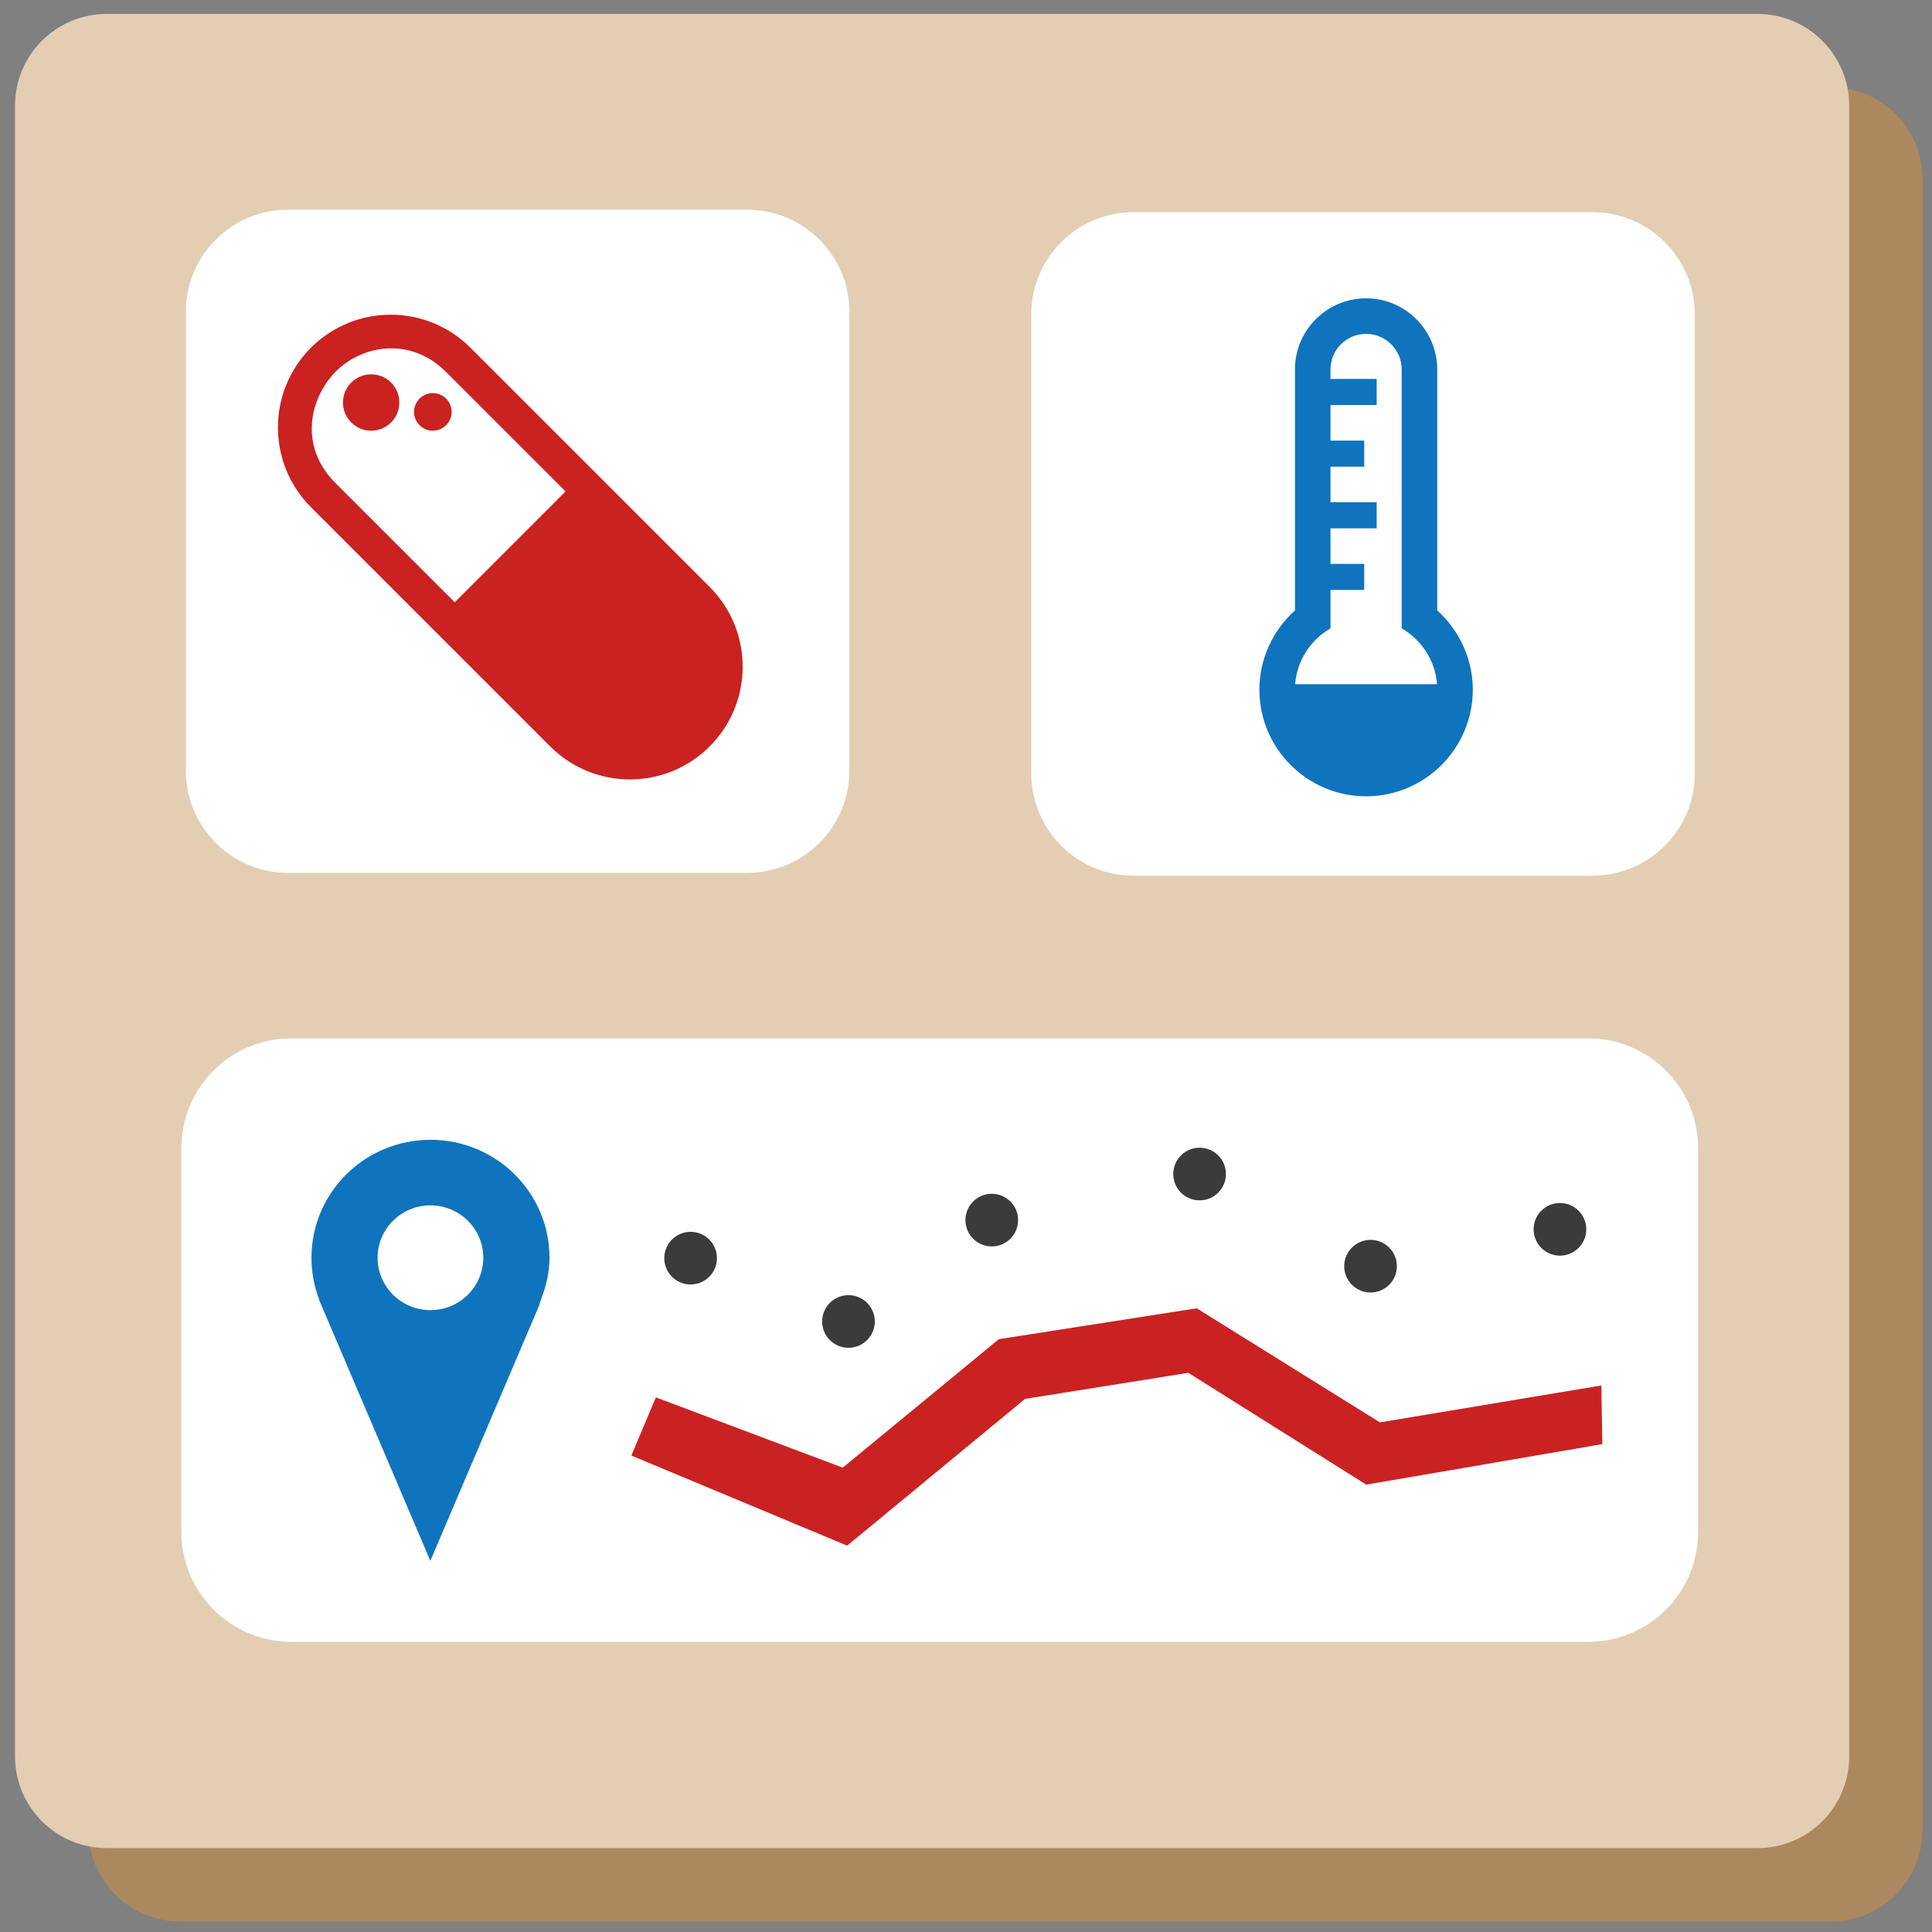 <?xml version="1.0" encoding="UTF-8" standalone="no"?>
<svg width="100px" height="100px" viewBox="0 0 100 100" version="1.1" xmlns="http://www.w3.org/2000/svg" xmlns:xlink="http://www.w3.org/1999/xlink" xmlns:sketch="http://www.bohemiancoding.com/sketch/ns">
    <rect x="0" y="0" width="100" height="100" fill="#808080" stroke="none"/>
    <!-- Generator: Sketch 3.2.2 (9983) - http://www.bohemiancoding.com/sketch -->
    <title>app-dashboard-ebola</title>
    <desc>Created with Sketch.</desc>
    <defs></defs>
    <g id="Page-1" stroke="none" stroke-width="1" fill="none" fill-rule="evenodd" sketch:type="MSPage">
        <g id="2-UI-controls" sketch:type="MSArtboardGroup" transform="translate(-726, -83)">
            <g id="App---Ebola-Dashboard" sketch:type="MSLayerGroup" transform="translate(726, 83)">
                <g id="Dashboard" transform="translate(51.823, 51.928) rotate(-0) translate(-51.823, -51.928) translate(4.123, 4.229)" fill="#AB885D" sketch:type="MSShapeGroup">
                    <path d="M95.388,5.037 C95.388,2.415 93.263,0.29 90.641,0.29 L5.198,0.29 C2.577,0.29 0.452,2.415 0.452,5.037 L0.452,90.48 C0.452,93.102 2.577,95.227 5.198,95.227 L90.641,95.227 C93.263,95.227 95.388,93.102 95.388,90.48 L95.388,5.037 L95.388,5.037 Z" id="Shape"></path>
                </g>
                <g id="Dashboard1" transform="translate(0.165, 0.046)" sketch:type="MSShapeGroup">
                    <g id="Dashboard2" transform="translate(47.86, 48.085) rotate(-0) translate(-47.86, -48.085) translate(0.161, 0.385)" fill="#E3CEB4">
                        <path d="M95.388,5.037 C95.388,2.415 93.263,0.29 90.641,0.29 L5.198,0.29 C2.577,0.29 0.452,2.415 0.452,5.037 L0.452,90.48 C0.452,93.102 2.577,95.227 5.198,95.227 L90.641,95.227 C93.263,95.227 95.388,93.102 95.388,90.48 L95.388,5.037 L95.388,5.037 Z" id="Shape"></path>
                    </g>
                    <g id="Group" transform="translate(8.591, 52.942)">
                        <g id="Dashboard3" transform="translate(39.909, 16.324) rotate(-0) translate(-39.909, -16.324) translate(0.557, 0.344)" fill="#FFFFFF">
                            <path d="M78.581,6.101 C78.581,2.96 76.035,0.414 72.895,0.414 L5.761,0.414 C2.621,0.414 0.075,2.96 0.075,6.101 L0.075,25.961 C0.075,29.102 2.621,31.648 5.761,31.648 L72.895,31.648 C76.035,31.648 78.581,29.102 78.581,25.961 L78.581,6.101 L78.581,6.101 Z" id="Shape"></path>
                        </g>
                        <g id="Dashboard4" transform="translate(48.972, 20.855) rotate(-0) translate(-48.972, -20.855) translate(23.453, 14.654)" fill="#CA2222">
                            <path d="M0.47,7.697 L11.64,12.36 L20.847,4.765 L29.298,3.415 L38.509,9.202 L50.728,7.106 L50.676,4.07 L39.214,5.98 L29.732,0.075 L19.493,1.673 L11.412,8.323 L1.739,4.686 L0.47,7.697 L0.47,7.697 Z" id="Shape"></path>
                        </g>
                        <g id="Dashboard5" transform="translate(49.33, 11.708) rotate(-0) translate(-49.33, -11.708) translate(25.242, 6.223)" fill="#3B3B3B">
                            <path d="M9.919,7.826 C10.672,7.826 11.282,8.436 11.282,9.188 C11.282,9.941 10.672,10.551 9.919,10.551 C9.166,10.551 8.556,9.941 8.556,9.188 C8.556,8.436 9.166,7.826 9.919,7.826 L9.919,7.826 Z M36.941,4.964 C37.694,4.964 38.304,5.574 38.304,6.326 C38.304,7.079 37.694,7.689 36.941,7.689 C36.189,7.689 35.578,7.079 35.578,6.326 C35.578,5.574 36.189,4.964 36.941,4.964 L36.941,4.964 Z M1.748,4.548 C2.5,4.548 3.111,5.158 3.111,5.911 C3.111,6.663 2.5,7.273 1.748,7.273 C0.995,7.273 0.385,6.663 0.385,5.911 C0.385,5.158 0.995,4.548 1.748,4.548 L1.748,4.548 Z M46.744,3.056 C47.497,3.056 48.107,3.666 48.107,4.418 C48.107,5.171 47.497,5.781 46.744,5.781 C45.991,5.781 45.381,5.171 45.381,4.418 C45.381,3.666 45.991,3.056 46.744,3.056 L46.744,3.056 Z M17.336,2.579 C18.089,2.579 18.699,3.189 18.699,3.941 C18.699,4.694 18.089,5.304 17.336,5.304 C16.584,5.304 15.973,4.694 15.973,3.941 C15.973,3.189 16.584,2.579 17.336,2.579 L17.336,2.579 Z M28.093,0.194 C28.846,0.194 29.456,0.804 29.456,1.557 C29.456,2.309 28.846,2.919 28.093,2.919 C27.34,2.919 26.73,2.309 26.73,1.557 C26.73,0.804 27.34,0.194 28.093,0.194 L28.093,0.194 Z" id="Shape"></path>
                        </g>
                        <g id="Dashboard6" transform="translate(13.675, 16.801) rotate(-0) translate(-13.675, -16.801) translate(7.235, 5.591)" fill="#0F74BD">
                            <path d="M6.291,0.417 C2.888,0.417 0.131,3.152 0.131,6.522 C0.131,7.282 0.272,8.012 0.53,8.681 L0.516,8.681 L0.736,9.196 L3.913,16.648 L5.814,21.108 L6.282,22.212 L11.833,9.189 C11.917,9.021 11.954,8.833 12.021,8.657 C12.276,7.988 12.451,7.279 12.451,6.524 C12.451,3.152 9.694,0.417 6.291,0.417 L6.291,0.417 Z M3.553,6.522 C3.553,5.024 4.777,3.811 6.287,3.811 C7.8,3.811 9.025,5.024 9.025,6.522 C9.025,8.018 7.8,9.234 6.287,9.234 C4.781,9.234 3.553,8.018 3.553,6.522 L3.553,6.522 Z" id="Shape"></path>
                        </g>
                    </g>
                    <g id="Group" transform="translate(8.861, 10.127)">
                        <g id="Dashboard7" transform="translate(39.556, 17.861) rotate(-0) translate(-39.556, -17.861) translate(0.204, 0.451)" fill="#FFFFFF">
                            <path d="M78.492,5.654 C78.492,2.73 76.121,0.359 73.197,0.359 L49.443,0.359 C46.519,0.359 44.148,2.73 44.148,5.654 L44.148,29.408 C44.148,32.332 46.519,34.703 49.443,34.703 L73.197,34.703 C76.121,34.703 78.492,32.332 78.492,29.408 L78.492,5.654 L78.492,5.654 Z M34.733,5.521 C34.733,2.598 32.364,0.228 29.441,0.228 L5.682,0.228 C2.759,0.228 0.39,2.598 0.39,5.521 L0.39,29.264 C0.39,32.187 2.759,34.556 5.682,34.556 L29.441,34.556 C32.364,34.556 34.733,32.187 34.733,29.264 L34.733,5.521 L34.733,5.521 Z" id="Shape"></path>
                        </g>
                        <g id="Dashboard8" transform="translate(61.657, 18.163) rotate(-0) translate(-61.657, -18.163) translate(55.694, 5.045)" fill="#0F74BD">
                            <path d="M5.989,0.223 C3.958,0.223 2.306,1.875 2.306,3.905 L2.306,16.378 C1.151,17.417 0.465,18.906 0.465,20.475 C0.465,23.521 2.942,25.999 5.989,25.999 C9.035,25.999 11.512,23.521 11.512,20.475 C11.512,18.906 10.826,17.417 9.671,16.378 L9.671,3.905 C9.671,1.875 8.019,0.223 5.989,0.223 L5.989,0.223 Z M2.317,20.195 L9.66,20.195 C9.566,18.956 8.849,17.898 7.83,17.304 L7.83,3.905 C7.83,2.888 7.005,2.064 5.988,2.064 C4.971,2.064 4.147,2.888 4.147,3.905 L4.147,4.396 L6.537,4.396 L6.537,5.746 L4.147,5.746 L4.147,7.587 L5.891,7.587 L5.891,8.937 L4.147,8.937 L4.147,10.778 L6.537,10.778 L6.537,12.128 L4.147,12.128 L4.147,13.969 L5.891,13.969 L5.891,15.319 L4.147,15.319 L4.147,17.304 C3.128,17.898 2.411,18.956 2.317,20.195 L2.317,20.195 Z" id="Shape"></path>
                        </g>
                        <g id="Dashboard9" transform="translate(17.296, 18.163) rotate(-0) translate(-17.296, -18.163) translate(5.133, 5.999)" fill="#CA2121">
                            <path d="M22.573,14.207 L10.191,1.826 C7.912,-0.453 4.215,-0.453 1.936,1.826 C-0.343,4.105 -0.342,7.801 1.936,10.08 L14.318,22.462 C16.598,24.741 20.293,24.741 22.573,22.462 C24.851,20.184 24.852,16.487 22.573,14.207 L22.573,14.207 Z M15.114,9.266 L8.932,3.084 C7.036,1.187 4.503,1.735 3.195,3.084 C1.87,4.451 1.299,6.924 3.195,8.821 L9.378,15.003 L15.114,9.266 L15.114,9.266 Z M6.084,5.694 C5.514,6.263 4.591,6.264 4.02,5.694 C3.45,5.124 3.451,4.2 4.02,3.63 C4.589,3.062 5.514,3.06 6.084,3.63 C6.654,4.2 6.652,5.126 6.084,5.694 L6.084,5.694 Z M8.932,5.836 C8.552,6.216 7.937,6.216 7.556,5.836 C7.176,5.455 7.176,4.84 7.556,4.46 C7.935,4.081 8.552,4.079 8.932,4.46 C9.313,4.84 9.311,5.457 8.932,5.836 L8.932,5.836 Z" id="Shape"></path>
                        </g>
                    </g>
                </g>
            </g>
        </g>
    </g>
</svg>